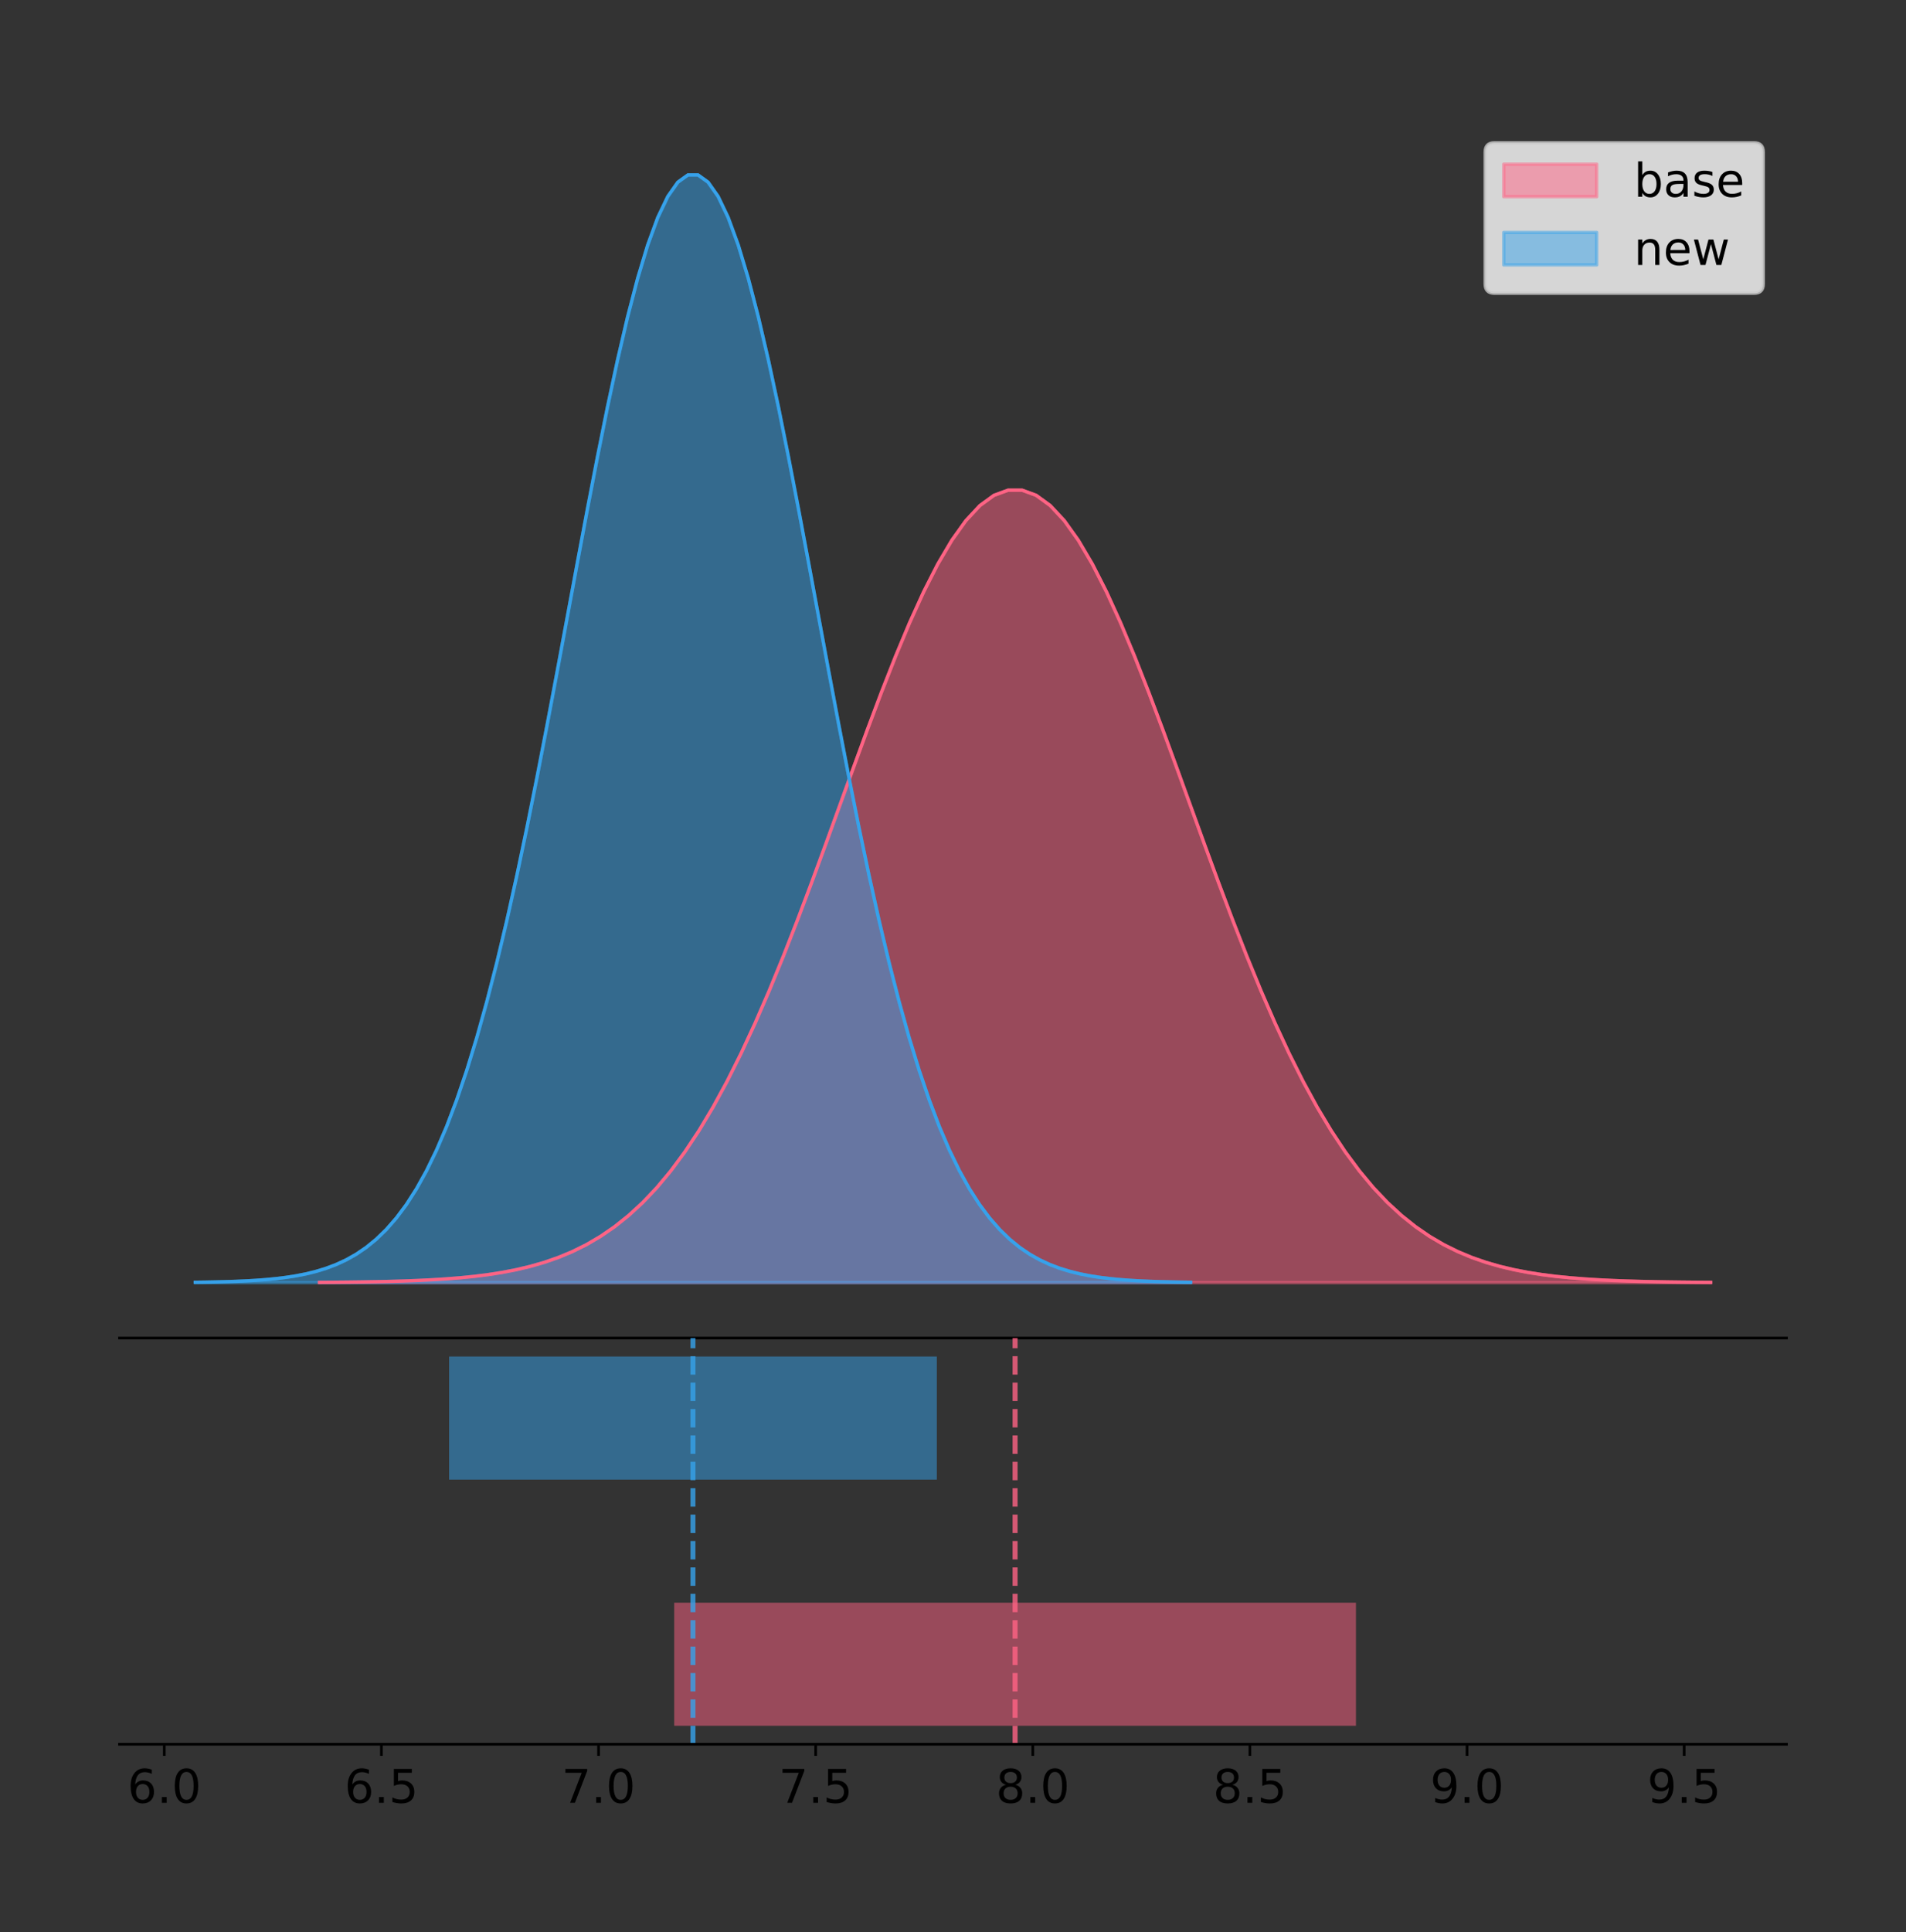 <?xml version="1.0" encoding="utf-8" standalone="no"?>
<!DOCTYPE svg PUBLIC "-//W3C//DTD SVG 1.1//EN"
  "http://www.w3.org/Graphics/SVG/1.1/DTD/svg11.dtd">
<!-- Created with matplotlib (https://matplotlib.org/) -->
<svg height="581.789pt" version="1.1" viewBox="0 0 574.2 581.789" width="574.2pt" xmlns="http://www.w3.org/2000/svg" xmlns:xlink="http://www.w3.org/1999/xlink">
 <rect x="0" y="0" width="574.2" height="581.789" fill="#333333" stroke="none"/>
 <defs>
  <style type="text/css">
*{stroke-linecap:butt;stroke-linejoin:round;}
  </style>
 </defs>
 <g id="figure_1">
  <g id="patch_1">
   <path d="M 0 581.789 
L 574.2 581.789 
L 574.2 0 
L 0 0 
z
" style="fill:none;"/>
  </g>
  <g id="axes_1">
   <g id="patch_2">
    <path d="M 36 402.93 
L 538.2 402.93 
L 538.2 36 
L 36 36 
z
" style="fill:none;"/>
   </g>
   <g id="PolyCollection_1">
    <defs>
     <path d="M 96.231 -195.538 
L 96.231 -195.618 
L 100.465 -195.648 
L 104.699 -195.689 
L 108.933 -195.743 
L 113.166 -195.815 
L 117.4 -195.91 
L 121.634 -196.033 
L 125.868 -196.194 
L 130.101 -196.401 
L 134.335 -196.666 
L 138.569 -197.003 
L 142.803 -197.427 
L 147.036 -197.96 
L 151.27 -198.621 
L 155.504 -199.439 
L 159.738 -200.44 
L 163.971 -201.659 
L 168.205 -203.131 
L 172.439 -204.895 
L 176.673 -206.995 
L 180.906 -209.474 
L 185.14 -212.379 
L 189.374 -215.758 
L 193.608 -219.657 
L 197.841 -224.12 
L 202.075 -229.188 
L 206.309 -234.897 
L 210.543 -241.275 
L 214.776 -248.341 
L 219.01 -256.102 
L 223.244 -264.552 
L 227.478 -273.668 
L 231.711 -283.413 
L 235.945 -293.73 
L 240.179 -304.544 
L 244.413 -315.761 
L 248.646 -327.27 
L 252.88 -338.941 
L 257.114 -350.63 
L 261.348 -362.18 
L 265.581 -373.425 
L 269.815 -384.192 
L 274.049 -394.31 
L 278.283 -403.606 
L 282.516 -411.92 
L 286.75 -419.101 
L 290.984 -425.018 
L 295.218 -429.558 
L 299.451 -432.634 
L 303.685 -434.187 
L 307.919 -434.187 
L 312.153 -432.634 
L 316.386 -429.558 
L 320.62 -425.018 
L 324.854 -419.101 
L 329.088 -411.92 
L 333.321 -403.606 
L 337.555 -394.31 
L 341.789 -384.192 
L 346.023 -373.425 
L 350.256 -362.18 
L 354.49 -350.63 
L 358.724 -338.941 
L 362.958 -327.27 
L 367.191 -315.761 
L 371.425 -304.544 
L 375.659 -293.73 
L 379.893 -283.413 
L 384.126 -273.668 
L 388.36 -264.552 
L 392.594 -256.102 
L 396.828 -248.341 
L 401.061 -241.275 
L 405.295 -234.897 
L 409.529 -229.188 
L 413.763 -224.12 
L 417.996 -219.657 
L 422.23 -215.758 
L 426.464 -212.379 
L 430.698 -209.474 
L 434.931 -206.995 
L 439.165 -204.895 
L 443.399 -203.131 
L 447.633 -201.659 
L 451.866 -200.44 
L 456.1 -199.439 
L 460.334 -198.621 
L 464.568 -197.96 
L 468.801 -197.427 
L 473.035 -197.003 
L 477.269 -196.666 
L 481.503 -196.401 
L 485.736 -196.194 
L 489.97 -196.033 
L 494.204 -195.91 
L 498.438 -195.815 
L 502.671 -195.743 
L 506.905 -195.689 
L 511.139 -195.648 
L 515.373 -195.618 
L 515.373 -195.538 
L 515.373 -195.538 
L 511.139 -195.538 
L 506.905 -195.538 
L 502.671 -195.538 
L 498.438 -195.538 
L 494.204 -195.538 
L 489.97 -195.538 
L 485.736 -195.538 
L 481.503 -195.538 
L 477.269 -195.538 
L 473.035 -195.538 
L 468.801 -195.538 
L 464.568 -195.538 
L 460.334 -195.538 
L 456.1 -195.538 
L 451.866 -195.538 
L 447.633 -195.538 
L 443.399 -195.538 
L 439.165 -195.538 
L 434.931 -195.538 
L 430.698 -195.538 
L 426.464 -195.538 
L 422.23 -195.538 
L 417.996 -195.538 
L 413.763 -195.538 
L 409.529 -195.538 
L 405.295 -195.538 
L 401.061 -195.538 
L 396.828 -195.538 
L 392.594 -195.538 
L 388.36 -195.538 
L 384.126 -195.538 
L 379.893 -195.538 
L 375.659 -195.538 
L 371.425 -195.538 
L 367.191 -195.538 
L 362.958 -195.538 
L 358.724 -195.538 
L 354.49 -195.538 
L 350.256 -195.538 
L 346.023 -195.538 
L 341.789 -195.538 
L 337.555 -195.538 
L 333.321 -195.538 
L 329.088 -195.538 
L 324.854 -195.538 
L 320.62 -195.538 
L 316.386 -195.538 
L 312.153 -195.538 
L 307.919 -195.538 
L 303.685 -195.538 
L 299.451 -195.538 
L 295.218 -195.538 
L 290.984 -195.538 
L 286.75 -195.538 
L 282.516 -195.538 
L 278.283 -195.538 
L 274.049 -195.538 
L 269.815 -195.538 
L 265.581 -195.538 
L 261.348 -195.538 
L 257.114 -195.538 
L 252.88 -195.538 
L 248.646 -195.538 
L 244.413 -195.538 
L 240.179 -195.538 
L 235.945 -195.538 
L 231.711 -195.538 
L 227.478 -195.538 
L 223.244 -195.538 
L 219.01 -195.538 
L 214.776 -195.538 
L 210.543 -195.538 
L 206.309 -195.538 
L 202.075 -195.538 
L 197.841 -195.538 
L 193.608 -195.538 
L 189.374 -195.538 
L 185.14 -195.538 
L 180.906 -195.538 
L 176.673 -195.538 
L 172.439 -195.538 
L 168.205 -195.538 
L 163.971 -195.538 
L 159.738 -195.538 
L 155.504 -195.538 
L 151.27 -195.538 
L 147.036 -195.538 
L 142.803 -195.538 
L 138.569 -195.538 
L 134.335 -195.538 
L 130.101 -195.538 
L 125.868 -195.538 
L 121.634 -195.538 
L 117.4 -195.538 
L 113.166 -195.538 
L 108.933 -195.538 
L 104.699 -195.538 
L 100.465 -195.538 
L 96.231 -195.538 
z
" id="m6141f7f3b5" style="stroke:#ff6384;stroke-opacity:0.5;"/>
    </defs>
    <g clip-path="url(#pb9fcc8b56f)">
     <use style="fill:#ff6384;fill-opacity:0.5;stroke:#ff6384;stroke-opacity:0.5;" x="0" xlink:href="#m6141f7f3b5" y="581.789"/>
    </g>
   </g>
   <g id="PolyCollection_2">
    <defs>
     <path d="M 58.827 -195.538 
L 58.827 -195.65 
L 61.856 -195.692 
L 64.885 -195.749 
L 67.914 -195.825 
L 70.943 -195.925 
L 73.972 -196.058 
L 77.001 -196.23 
L 80.03 -196.455 
L 83.059 -196.744 
L 86.088 -197.115 
L 89.117 -197.585 
L 92.146 -198.179 
L 95.175 -198.923 
L 98.204 -199.848 
L 101.233 -200.99 
L 104.262 -202.39 
L 107.291 -204.093 
L 110.32 -206.151 
L 113.349 -208.617 
L 116.378 -211.552 
L 119.407 -215.017 
L 122.436 -219.078 
L 125.465 -223.801 
L 128.494 -229.25 
L 131.522 -235.488 
L 134.551 -242.572 
L 137.58 -250.552 
L 140.609 -259.468 
L 143.638 -269.344 
L 146.667 -280.192 
L 149.696 -292.002 
L 152.725 -304.744 
L 155.754 -318.365 
L 158.783 -332.786 
L 161.812 -347.901 
L 164.841 -363.58 
L 167.87 -379.667 
L 170.899 -395.98 
L 173.928 -412.318 
L 176.957 -428.462 
L 179.986 -444.18 
L 183.015 -459.23 
L 186.044 -473.372 
L 189.073 -486.366 
L 192.102 -497.987 
L 195.131 -508.025 
L 198.16 -516.294 
L 201.189 -522.64 
L 204.218 -526.94 
L 207.247 -529.111 
L 210.276 -529.111 
L 213.305 -526.94 
L 216.334 -522.64 
L 219.363 -516.294 
L 222.392 -508.025 
L 225.42 -497.987 
L 228.449 -486.366 
L 231.478 -473.372 
L 234.507 -459.23 
L 237.536 -444.18 
L 240.565 -428.462 
L 243.594 -412.318 
L 246.623 -395.98 
L 249.652 -379.667 
L 252.681 -363.58 
L 255.71 -347.901 
L 258.739 -332.786 
L 261.768 -318.365 
L 264.797 -304.744 
L 267.826 -292.002 
L 270.855 -280.192 
L 273.884 -269.344 
L 276.913 -259.468 
L 279.942 -250.552 
L 282.971 -242.572 
L 286 -235.488 
L 289.029 -229.25 
L 292.058 -223.801 
L 295.087 -219.078 
L 298.116 -215.017 
L 301.145 -211.552 
L 304.174 -208.617 
L 307.203 -206.151 
L 310.232 -204.093 
L 313.261 -202.39 
L 316.289 -200.99 
L 319.318 -199.848 
L 322.347 -198.923 
L 325.376 -198.179 
L 328.405 -197.585 
L 331.434 -197.115 
L 334.463 -196.744 
L 337.492 -196.455 
L 340.521 -196.23 
L 343.55 -196.058 
L 346.579 -195.925 
L 349.608 -195.825 
L 352.637 -195.749 
L 355.666 -195.692 
L 358.695 -195.65 
L 358.695 -195.538 
L 358.695 -195.538 
L 355.666 -195.538 
L 352.637 -195.538 
L 349.608 -195.538 
L 346.579 -195.538 
L 343.55 -195.538 
L 340.521 -195.538 
L 337.492 -195.538 
L 334.463 -195.538 
L 331.434 -195.538 
L 328.405 -195.538 
L 325.376 -195.538 
L 322.347 -195.538 
L 319.318 -195.538 
L 316.289 -195.538 
L 313.261 -195.538 
L 310.232 -195.538 
L 307.203 -195.538 
L 304.174 -195.538 
L 301.145 -195.538 
L 298.116 -195.538 
L 295.087 -195.538 
L 292.058 -195.538 
L 289.029 -195.538 
L 286 -195.538 
L 282.971 -195.538 
L 279.942 -195.538 
L 276.913 -195.538 
L 273.884 -195.538 
L 270.855 -195.538 
L 267.826 -195.538 
L 264.797 -195.538 
L 261.768 -195.538 
L 258.739 -195.538 
L 255.71 -195.538 
L 252.681 -195.538 
L 249.652 -195.538 
L 246.623 -195.538 
L 243.594 -195.538 
L 240.565 -195.538 
L 237.536 -195.538 
L 234.507 -195.538 
L 231.478 -195.538 
L 228.449 -195.538 
L 225.42 -195.538 
L 222.392 -195.538 
L 219.363 -195.538 
L 216.334 -195.538 
L 213.305 -195.538 
L 210.276 -195.538 
L 207.247 -195.538 
L 204.218 -195.538 
L 201.189 -195.538 
L 198.16 -195.538 
L 195.131 -195.538 
L 192.102 -195.538 
L 189.073 -195.538 
L 186.044 -195.538 
L 183.015 -195.538 
L 179.986 -195.538 
L 176.957 -195.538 
L 173.928 -195.538 
L 170.899 -195.538 
L 167.87 -195.538 
L 164.841 -195.538 
L 161.812 -195.538 
L 158.783 -195.538 
L 155.754 -195.538 
L 152.725 -195.538 
L 149.696 -195.538 
L 146.667 -195.538 
L 143.638 -195.538 
L 140.609 -195.538 
L 137.58 -195.538 
L 134.551 -195.538 
L 131.522 -195.538 
L 128.494 -195.538 
L 125.465 -195.538 
L 122.436 -195.538 
L 119.407 -195.538 
L 116.378 -195.538 
L 113.349 -195.538 
L 110.32 -195.538 
L 107.291 -195.538 
L 104.262 -195.538 
L 101.233 -195.538 
L 98.204 -195.538 
L 95.175 -195.538 
L 92.146 -195.538 
L 89.117 -195.538 
L 86.088 -195.538 
L 83.059 -195.538 
L 80.03 -195.538 
L 77.001 -195.538 
L 73.972 -195.538 
L 70.943 -195.538 
L 67.914 -195.538 
L 64.885 -195.538 
L 61.856 -195.538 
L 58.827 -195.538 
z
" id="m2fa683ab35" style="stroke:#36a2eb;stroke-opacity:0.5;"/>
    </defs>
    <g clip-path="url(#pb9fcc8b56f)">
     <use style="fill:#36a2eb;fill-opacity:0.5;stroke:#36a2eb;stroke-opacity:0.5;" x="0" xlink:href="#m2fa683ab35" y="581.789"/>
    </g>
   </g>
   <g id="line2d_1">
    <path clip-path="url(#pb9fcc8b56f)" d="M 96.231 386.171 
L 100.465 386.141 
L 104.699 386.1 
L 108.933 386.046 
L 113.166 385.974 
L 117.4 385.88 
L 121.634 385.756 
L 125.868 385.595 
L 130.101 385.388 
L 134.335 385.123 
L 138.569 384.787 
L 142.803 384.362 
L 147.036 383.83 
L 151.27 383.168 
L 155.504 382.351 
L 159.738 381.349 
L 163.971 380.131 
L 168.205 378.659 
L 172.439 376.894 
L 176.673 374.795 
L 180.906 372.315 
L 185.14 369.41 
L 189.374 366.031 
L 193.608 362.133 
L 197.841 357.67 
L 202.075 352.601 
L 206.309 346.892 
L 210.543 340.514 
L 214.776 333.448 
L 219.01 325.687 
L 223.244 317.238 
L 227.478 308.121 
L 231.711 298.377 
L 235.945 288.06 
L 240.179 277.246 
L 244.413 266.028 
L 248.646 254.519 
L 252.88 242.848 
L 257.114 231.159 
L 261.348 219.609 
L 265.581 208.365 
L 269.815 197.597 
L 274.049 187.48 
L 278.283 178.183 
L 282.516 169.869 
L 286.75 162.688 
L 290.984 156.772 
L 295.218 152.232 
L 299.451 149.155 
L 303.685 147.602 
L 307.919 147.602 
L 312.153 149.155 
L 316.386 152.232 
L 320.62 156.772 
L 324.854 162.688 
L 329.088 169.869 
L 333.321 178.183 
L 337.555 187.48 
L 341.789 197.597 
L 346.023 208.365 
L 350.256 219.609 
L 354.49 231.159 
L 358.724 242.848 
L 362.958 254.519 
L 367.191 266.028 
L 371.425 277.246 
L 375.659 288.06 
L 379.893 298.377 
L 384.126 308.121 
L 388.36 317.238 
L 392.594 325.687 
L 396.828 333.448 
L 401.061 340.514 
L 405.295 346.892 
L 409.529 352.601 
L 413.763 357.67 
L 417.996 362.133 
L 422.23 366.031 
L 426.464 369.41 
L 430.698 372.315 
L 434.931 374.795 
L 439.165 376.894 
L 443.399 378.659 
L 447.633 380.131 
L 451.866 381.349 
L 456.1 382.351 
L 460.334 383.168 
L 464.568 383.83 
L 468.801 384.362 
L 473.035 384.787 
L 477.269 385.123 
L 481.503 385.388 
L 485.736 385.595 
L 489.97 385.756 
L 494.204 385.88 
L 498.438 385.974 
L 502.671 386.046 
L 506.905 386.1 
L 511.139 386.141 
L 515.373 386.171 
" style="fill:none;stroke:#ff6384;stroke-linecap:square;"/>
   </g>
   <g id="line2d_2">
    <path clip-path="url(#pb9fcc8b56f)" d="M 58.827 386.139 
L 61.856 386.097 
L 64.885 386.04 
L 67.914 385.965 
L 70.943 385.864 
L 73.972 385.732 
L 77.001 385.559 
L 80.03 385.334 
L 83.059 385.045 
L 86.088 384.675 
L 89.117 384.204 
L 92.146 383.61 
L 95.175 382.867 
L 98.204 381.941 
L 101.233 380.799 
L 104.262 379.399 
L 107.291 377.696 
L 110.32 375.639 
L 113.349 373.172 
L 116.378 370.238 
L 119.407 366.772 
L 122.436 362.711 
L 125.465 357.989 
L 128.494 352.539 
L 131.522 346.301 
L 134.551 339.217 
L 137.58 331.237 
L 140.609 322.322 
L 143.638 312.445 
L 146.667 301.597 
L 149.696 289.787 
L 152.725 277.045 
L 155.754 263.424 
L 158.783 249.004 
L 161.812 233.888 
L 164.841 218.209 
L 167.87 202.123 
L 170.899 185.809 
L 173.928 169.471 
L 176.957 153.327 
L 179.986 137.61 
L 183.015 122.559 
L 186.044 108.418 
L 189.073 95.423 
L 192.102 83.803 
L 195.131 73.765 
L 198.16 65.495 
L 201.189 59.15 
L 204.218 54.85 
L 207.247 52.679 
L 210.276 52.679 
L 213.305 54.85 
L 216.334 59.15 
L 219.363 65.495 
L 222.392 73.765 
L 225.42 83.803 
L 228.449 95.423 
L 231.478 108.418 
L 234.507 122.559 
L 237.536 137.61 
L 240.565 153.327 
L 243.594 169.471 
L 246.623 185.809 
L 249.652 202.123 
L 252.681 218.209 
L 255.71 233.888 
L 258.739 249.004 
L 261.768 263.424 
L 264.797 277.045 
L 267.826 289.787 
L 270.855 301.597 
L 273.884 312.445 
L 276.913 322.322 
L 279.942 331.237 
L 282.971 339.217 
L 286 346.301 
L 289.029 352.539 
L 292.058 357.989 
L 295.087 362.711 
L 298.116 366.772 
L 301.145 370.238 
L 304.174 373.172 
L 307.203 375.639 
L 310.232 377.696 
L 313.261 379.399 
L 316.289 380.799 
L 319.318 381.941 
L 322.347 382.867 
L 325.376 383.61 
L 328.405 384.204 
L 331.434 384.675 
L 334.463 385.045 
L 337.492 385.334 
L 340.521 385.559 
L 343.55 385.732 
L 346.579 385.864 
L 349.608 385.965 
L 352.637 386.04 
L 355.666 386.097 
L 358.695 386.139 
" style="fill:none;stroke:#36a2eb;stroke-linecap:square;"/>
   </g>
   <g id="patch_3">
    <path d="M 36 402.93 
L 538.2 402.93 
" style="fill:none;stroke:#000000;stroke-linecap:square;stroke-linejoin:miter;stroke-width:0.8;"/>
   </g>
   <g id="legend_1">
    <g id="patch_4">
     <path d="M 450.225 88.299 
L 528.4 88.299 
Q 531.2 88.299 531.2 85.499 
L 531.2 45.8 
Q 531.2 43 528.4 43 
L 450.225 43 
Q 447.425 43 447.425 45.8 
L 447.425 85.499 
Q 447.425 88.299 450.225 88.299 
z
" style="fill:#ffffff;opacity:0.8;stroke:#cccccc;stroke-linejoin:miter;"/>
    </g>
    <g id="patch_5">
     <path d="M 453.025 59.238 
L 481.025 59.238 
L 481.025 49.438 
L 453.025 49.438 
z
" style="fill:#ff6384;opacity:0.5;stroke:#ff6384;stroke-linejoin:miter;"/>
    </g>
    <g id="text_1">
     <!-- base -->
     <defs>
      <path d="M 48.688 27.297 
Q 48.688 37.203 44.609 42.844 
Q 40.531 48.484 33.406 48.484 
Q 26.266 48.484 22.188 42.844 
Q 18.109 37.203 18.109 27.297 
Q 18.109 17.391 22.188 11.75 
Q 26.266 6.109 33.406 6.109 
Q 40.531 6.109 44.609 11.75 
Q 48.688 17.391 48.688 27.297 
z
M 18.109 46.391 
Q 20.953 51.266 25.266 53.625 
Q 29.594 56 35.594 56 
Q 45.562 56 51.781 48.094 
Q 58.016 40.188 58.016 27.297 
Q 58.016 14.406 51.781 6.484 
Q 45.562 -1.422 35.594 -1.422 
Q 29.594 -1.422 25.266 0.953 
Q 20.953 3.328 18.109 8.203 
L 18.109 0 
L 9.078 0 
L 9.078 75.984 
L 18.109 75.984 
z
" id="DejaVuSans-98"/>
      <path d="M 34.281 27.484 
Q 23.391 27.484 19.188 25 
Q 14.984 22.516 14.984 16.5 
Q 14.984 11.719 18.141 8.906 
Q 21.297 6.109 26.703 6.109 
Q 34.188 6.109 38.703 11.406 
Q 43.219 16.703 43.219 25.484 
L 43.219 27.484 
z
M 52.203 31.203 
L 52.203 0 
L 43.219 0 
L 43.219 8.297 
Q 40.141 3.328 35.547 0.953 
Q 30.953 -1.422 24.312 -1.422 
Q 15.922 -1.422 10.953 3.297 
Q 6 8.016 6 15.922 
Q 6 25.141 12.172 29.828 
Q 18.359 34.516 30.609 34.516 
L 43.219 34.516 
L 43.219 35.406 
Q 43.219 41.609 39.141 45 
Q 35.062 48.391 27.688 48.391 
Q 23 48.391 18.547 47.266 
Q 14.109 46.141 10.016 43.891 
L 10.016 52.203 
Q 14.938 54.109 19.578 55.047 
Q 24.219 56 28.609 56 
Q 40.484 56 46.344 49.844 
Q 52.203 43.703 52.203 31.203 
z
" id="DejaVuSans-97"/>
      <path d="M 44.281 53.078 
L 44.281 44.578 
Q 40.484 46.531 36.375 47.5 
Q 32.281 48.484 27.875 48.484 
Q 21.188 48.484 17.844 46.438 
Q 14.5 44.391 14.5 40.281 
Q 14.5 37.156 16.891 35.375 
Q 19.281 33.594 26.516 31.984 
L 29.594 31.297 
Q 39.156 29.25 43.188 25.516 
Q 47.219 21.781 47.219 15.094 
Q 47.219 7.469 41.188 3.016 
Q 35.156 -1.422 24.609 -1.422 
Q 20.219 -1.422 15.453 -0.562 
Q 10.688 0.297 5.422 2 
L 5.422 11.281 
Q 10.406 8.688 15.234 7.391 
Q 20.062 6.109 24.812 6.109 
Q 31.156 6.109 34.562 8.281 
Q 37.984 10.453 37.984 14.406 
Q 37.984 18.062 35.516 20.016 
Q 33.062 21.969 24.703 23.781 
L 21.578 24.516 
Q 13.234 26.266 9.516 29.906 
Q 5.812 33.547 5.812 39.891 
Q 5.812 47.609 11.281 51.797 
Q 16.75 56 26.812 56 
Q 31.781 56 36.172 55.266 
Q 40.578 54.547 44.281 53.078 
z
" id="DejaVuSans-115"/>
      <path d="M 56.203 29.594 
L 56.203 25.203 
L 14.891 25.203 
Q 15.484 15.922 20.484 11.062 
Q 25.484 6.203 34.422 6.203 
Q 39.594 6.203 44.453 7.469 
Q 49.312 8.734 54.109 11.281 
L 54.109 2.781 
Q 49.266 0.734 44.188 -0.344 
Q 39.109 -1.422 33.891 -1.422 
Q 20.797 -1.422 13.156 6.188 
Q 5.516 13.812 5.516 26.812 
Q 5.516 40.234 12.766 48.109 
Q 20.016 56 32.328 56 
Q 43.359 56 49.781 48.891 
Q 56.203 41.797 56.203 29.594 
z
M 47.219 32.234 
Q 47.125 39.594 43.094 43.984 
Q 39.062 48.391 32.422 48.391 
Q 24.906 48.391 20.391 44.141 
Q 15.875 39.891 15.188 32.172 
z
" id="DejaVuSans-101"/>
     </defs>
     <g transform="translate(492.225 59.238)scale(0.14 -0.14)">
      <use xlink:href="#DejaVuSans-98"/>
      <use x="63.477" xlink:href="#DejaVuSans-97"/>
      <use x="124.756" xlink:href="#DejaVuSans-115"/>
      <use x="176.855" xlink:href="#DejaVuSans-101"/>
     </g>
    </g>
    <g id="patch_6">
     <path d="M 453.025 79.787 
L 481.025 79.787 
L 481.025 69.987 
L 453.025 69.987 
z
" style="fill:#36a2eb;opacity:0.5;stroke:#36a2eb;stroke-linejoin:miter;"/>
    </g>
    <g id="text_2">
     <!-- new -->
     <defs>
      <path d="M 54.891 33.016 
L 54.891 0 
L 45.906 0 
L 45.906 32.719 
Q 45.906 40.484 42.875 44.328 
Q 39.844 48.188 33.797 48.188 
Q 26.516 48.188 22.312 43.547 
Q 18.109 38.922 18.109 30.906 
L 18.109 0 
L 9.078 0 
L 9.078 54.688 
L 18.109 54.688 
L 18.109 46.188 
Q 21.344 51.125 25.703 53.562 
Q 30.078 56 35.797 56 
Q 45.219 56 50.047 50.172 
Q 54.891 44.344 54.891 33.016 
z
" id="DejaVuSans-110"/>
      <path d="M 4.203 54.688 
L 13.188 54.688 
L 24.422 12.016 
L 35.594 54.688 
L 46.188 54.688 
L 57.422 12.016 
L 68.609 54.688 
L 77.594 54.688 
L 63.281 0 
L 52.688 0 
L 40.922 44.828 
L 29.109 0 
L 18.5 0 
z
" id="DejaVuSans-119"/>
     </defs>
     <g transform="translate(492.225 79.787)scale(0.14 -0.14)">
      <use xlink:href="#DejaVuSans-110"/>
      <use x="63.379" xlink:href="#DejaVuSans-101"/>
      <use x="124.902" xlink:href="#DejaVuSans-119"/>
     </g>
    </g>
   </g>
  </g>
  <g id="axes_2">
   <g id="patch_7">
    <path d="M 36 525.24 
L 538.2 525.24 
L 538.2 402.93 
L 36 402.93 
z
" style="fill:none;"/>
   </g>
   <g id="patch_8">
    <path clip-path="url(#pca2c40367e)" d="M 203.113 519.68 
L 408.492 519.68 
L 408.492 482.617 
L 203.113 482.617 
z
" style="fill:#ff6384;opacity:0.5;"/>
   </g>
   <g id="patch_9">
    <path clip-path="url(#pca2c40367e)" d="M 135.294 445.553 
L 282.229 445.553 
L 282.229 408.49 
L 135.294 408.49 
z
" style="fill:#36a2eb;opacity:0.5;"/>
   </g>
   <g id="matplotlib.axis_1">
    <g id="xtick_1">
     <g id="line2d_3">
      <defs>
       <path d="M 0 0 
L 0 3.5 
" id="m2e4e51b7bd" style="stroke:#000000;stroke-width:0.8;"/>
      </defs>
      <g>
       <use style="stroke:#000000;stroke-width:0.8;" x="49.503" xlink:href="#m2e4e51b7bd" y="525.24"/>
      </g>
     </g>
     <g id="text_3">
      <!-- 6.0 -->
      <defs>
       <path d="M 33.016 40.375 
Q 26.375 40.375 22.484 35.828 
Q 18.609 31.297 18.609 23.391 
Q 18.609 15.531 22.484 10.953 
Q 26.375 6.391 33.016 6.391 
Q 39.656 6.391 43.531 10.953 
Q 47.406 15.531 47.406 23.391 
Q 47.406 31.297 43.531 35.828 
Q 39.656 40.375 33.016 40.375 
z
M 52.594 71.297 
L 52.594 62.312 
Q 48.875 64.062 45.094 64.984 
Q 41.312 65.922 37.594 65.922 
Q 27.828 65.922 22.672 59.328 
Q 17.531 52.734 16.797 39.406 
Q 19.672 43.656 24.016 45.922 
Q 28.375 48.188 33.594 48.188 
Q 44.578 48.188 50.953 41.516 
Q 57.328 34.859 57.328 23.391 
Q 57.328 12.156 50.688 5.359 
Q 44.047 -1.422 33.016 -1.422 
Q 20.359 -1.422 13.672 8.266 
Q 6.984 17.969 6.984 36.375 
Q 6.984 53.656 15.188 63.938 
Q 23.391 74.219 37.203 74.219 
Q 40.922 74.219 44.703 73.484 
Q 48.484 72.75 52.594 71.297 
z
" id="DejaVuSans-54"/>
       <path d="M 10.688 12.406 
L 21 12.406 
L 21 0 
L 10.688 0 
z
" id="DejaVuSans-46"/>
       <path d="M 31.781 66.406 
Q 24.172 66.406 20.328 58.906 
Q 16.5 51.422 16.5 36.375 
Q 16.5 21.391 20.328 13.891 
Q 24.172 6.391 31.781 6.391 
Q 39.453 6.391 43.281 13.891 
Q 47.125 21.391 47.125 36.375 
Q 47.125 51.422 43.281 58.906 
Q 39.453 66.406 31.781 66.406 
z
M 31.781 74.219 
Q 44.047 74.219 50.516 64.516 
Q 56.984 54.828 56.984 36.375 
Q 56.984 17.969 50.516 8.266 
Q 44.047 -1.422 31.781 -1.422 
Q 19.531 -1.422 13.062 8.266 
Q 6.594 17.969 6.594 36.375 
Q 6.594 54.828 13.062 64.516 
Q 19.531 74.219 31.781 74.219 
z
" id="DejaVuSans-48"/>
      </defs>
      <g transform="translate(38.371 542.878)scale(0.14 -0.14)">
       <use xlink:href="#DejaVuSans-54"/>
       <use x="63.623" xlink:href="#DejaVuSans-46"/>
       <use x="95.41" xlink:href="#DejaVuSans-48"/>
      </g>
     </g>
    </g>
    <g id="xtick_2">
     <g id="line2d_4">
      <g>
       <use style="stroke:#000000;stroke-width:0.8;" x="114.912" xlink:href="#m2e4e51b7bd" y="525.24"/>
      </g>
     </g>
     <g id="text_4">
      <!-- 6.5 -->
      <defs>
       <path d="M 10.797 72.906 
L 49.516 72.906 
L 49.516 64.594 
L 19.828 64.594 
L 19.828 46.734 
Q 21.969 47.469 24.109 47.828 
Q 26.266 48.188 28.422 48.188 
Q 40.625 48.188 47.75 41.5 
Q 54.891 34.812 54.891 23.391 
Q 54.891 11.625 47.562 5.094 
Q 40.234 -1.422 26.906 -1.422 
Q 22.312 -1.422 17.547 -0.641 
Q 12.797 0.141 7.719 1.703 
L 7.719 11.625 
Q 12.109 9.234 16.797 8.062 
Q 21.484 6.891 26.703 6.891 
Q 35.156 6.891 40.078 11.328 
Q 45.016 15.766 45.016 23.391 
Q 45.016 31 40.078 35.438 
Q 35.156 39.891 26.703 39.891 
Q 22.75 39.891 18.812 39.016 
Q 14.891 38.141 10.797 36.281 
z
" id="DejaVuSans-53"/>
      </defs>
      <g transform="translate(103.78 542.878)scale(0.14 -0.14)">
       <use xlink:href="#DejaVuSans-54"/>
       <use x="63.623" xlink:href="#DejaVuSans-46"/>
       <use x="95.41" xlink:href="#DejaVuSans-53"/>
      </g>
     </g>
    </g>
    <g id="xtick_3">
     <g id="line2d_5">
      <g>
       <use style="stroke:#000000;stroke-width:0.8;" x="180.321" xlink:href="#m2e4e51b7bd" y="525.24"/>
      </g>
     </g>
     <g id="text_5">
      <!-- 7.0 -->
      <defs>
       <path d="M 8.203 72.906 
L 55.078 72.906 
L 55.078 68.703 
L 28.609 0 
L 18.312 0 
L 43.219 64.594 
L 8.203 64.594 
z
" id="DejaVuSans-55"/>
      </defs>
      <g transform="translate(169.189 542.878)scale(0.14 -0.14)">
       <use xlink:href="#DejaVuSans-55"/>
       <use x="63.623" xlink:href="#DejaVuSans-46"/>
       <use x="95.41" xlink:href="#DejaVuSans-48"/>
      </g>
     </g>
    </g>
    <g id="xtick_4">
     <g id="line2d_6">
      <g>
       <use style="stroke:#000000;stroke-width:0.8;" x="245.73" xlink:href="#m2e4e51b7bd" y="525.24"/>
      </g>
     </g>
     <g id="text_6">
      <!-- 7.5 -->
      <g transform="translate(234.598 542.878)scale(0.14 -0.14)">
       <use xlink:href="#DejaVuSans-55"/>
       <use x="63.623" xlink:href="#DejaVuSans-46"/>
       <use x="95.41" xlink:href="#DejaVuSans-53"/>
      </g>
     </g>
    </g>
    <g id="xtick_5">
     <g id="line2d_7">
      <g>
       <use style="stroke:#000000;stroke-width:0.8;" x="311.139" xlink:href="#m2e4e51b7bd" y="525.24"/>
      </g>
     </g>
     <g id="text_7">
      <!-- 8.0 -->
      <defs>
       <path d="M 31.781 34.625 
Q 24.75 34.625 20.719 30.859 
Q 16.703 27.094 16.703 20.516 
Q 16.703 13.922 20.719 10.156 
Q 24.75 6.391 31.781 6.391 
Q 38.812 6.391 42.859 10.172 
Q 46.922 13.969 46.922 20.516 
Q 46.922 27.094 42.891 30.859 
Q 38.875 34.625 31.781 34.625 
z
M 21.922 38.812 
Q 15.578 40.375 12.031 44.719 
Q 8.5 49.078 8.5 55.328 
Q 8.5 64.062 14.719 69.141 
Q 20.953 74.219 31.781 74.219 
Q 42.672 74.219 48.875 69.141 
Q 55.078 64.062 55.078 55.328 
Q 55.078 49.078 51.531 44.719 
Q 48 40.375 41.703 38.812 
Q 48.828 37.156 52.797 32.312 
Q 56.781 27.484 56.781 20.516 
Q 56.781 9.906 50.312 4.234 
Q 43.844 -1.422 31.781 -1.422 
Q 19.734 -1.422 13.25 4.234 
Q 6.781 9.906 6.781 20.516 
Q 6.781 27.484 10.781 32.312 
Q 14.797 37.156 21.922 38.812 
z
M 18.312 54.391 
Q 18.312 48.734 21.844 45.562 
Q 25.391 42.391 31.781 42.391 
Q 38.141 42.391 41.719 45.562 
Q 45.312 48.734 45.312 54.391 
Q 45.312 60.062 41.719 63.234 
Q 38.141 66.406 31.781 66.406 
Q 25.391 66.406 21.844 63.234 
Q 18.312 60.062 18.312 54.391 
z
" id="DejaVuSans-56"/>
      </defs>
      <g transform="translate(300.007 542.878)scale(0.14 -0.14)">
       <use xlink:href="#DejaVuSans-56"/>
       <use x="63.623" xlink:href="#DejaVuSans-46"/>
       <use x="95.41" xlink:href="#DejaVuSans-48"/>
      </g>
     </g>
    </g>
    <g id="xtick_6">
     <g id="line2d_8">
      <g>
       <use style="stroke:#000000;stroke-width:0.8;" x="376.549" xlink:href="#m2e4e51b7bd" y="525.24"/>
      </g>
     </g>
     <g id="text_8">
      <!-- 8.5 -->
      <g transform="translate(365.416 542.878)scale(0.14 -0.14)">
       <use xlink:href="#DejaVuSans-56"/>
       <use x="63.623" xlink:href="#DejaVuSans-46"/>
       <use x="95.41" xlink:href="#DejaVuSans-53"/>
      </g>
     </g>
    </g>
    <g id="xtick_7">
     <g id="line2d_9">
      <g>
       <use style="stroke:#000000;stroke-width:0.8;" x="441.958" xlink:href="#m2e4e51b7bd" y="525.24"/>
      </g>
     </g>
     <g id="text_9">
      <!-- 9.0 -->
      <defs>
       <path d="M 10.984 1.516 
L 10.984 10.5 
Q 14.703 8.734 18.5 7.812 
Q 22.312 6.891 25.984 6.891 
Q 35.75 6.891 40.891 13.453 
Q 46.047 20.016 46.781 33.406 
Q 43.953 29.203 39.594 26.953 
Q 35.25 24.703 29.984 24.703 
Q 19.047 24.703 12.672 31.312 
Q 6.297 37.938 6.297 49.422 
Q 6.297 60.641 12.938 67.422 
Q 19.578 74.219 30.609 74.219 
Q 43.266 74.219 49.922 64.516 
Q 56.594 54.828 56.594 36.375 
Q 56.594 19.141 48.406 8.859 
Q 40.234 -1.422 26.422 -1.422 
Q 22.703 -1.422 18.891 -0.688 
Q 15.094 0.047 10.984 1.516 
z
M 30.609 32.422 
Q 37.25 32.422 41.125 36.953 
Q 45.016 41.5 45.016 49.422 
Q 45.016 57.281 41.125 61.844 
Q 37.25 66.406 30.609 66.406 
Q 23.969 66.406 20.094 61.844 
Q 16.219 57.281 16.219 49.422 
Q 16.219 41.5 20.094 36.953 
Q 23.969 32.422 30.609 32.422 
z
" id="DejaVuSans-57"/>
      </defs>
      <g transform="translate(430.826 542.878)scale(0.14 -0.14)">
       <use xlink:href="#DejaVuSans-57"/>
       <use x="63.623" xlink:href="#DejaVuSans-46"/>
       <use x="95.41" xlink:href="#DejaVuSans-48"/>
      </g>
     </g>
    </g>
    <g id="xtick_8">
     <g id="line2d_10">
      <g>
       <use style="stroke:#000000;stroke-width:0.8;" x="507.367" xlink:href="#m2e4e51b7bd" y="525.24"/>
      </g>
     </g>
     <g id="text_10">
      <!-- 9.5 -->
      <g transform="translate(496.235 542.878)scale(0.14 -0.14)">
       <use xlink:href="#DejaVuSans-57"/>
       <use x="63.623" xlink:href="#DejaVuSans-46"/>
       <use x="95.41" xlink:href="#DejaVuSans-53"/>
      </g>
     </g>
    </g>
   </g>
   <g id="line2d_11">
    <path clip-path="url(#pca2c40367e)" d="M 305.802 525.24 
L 305.802 402.93 
" style="fill:none;stroke:#ff6384;stroke-dasharray:5.55,2.4;stroke-dashoffset:0;stroke-opacity:0.8;stroke-width:1.5;"/>
   </g>
   <g id="line2d_12">
    <path clip-path="url(#pca2c40367e)" d="M 208.761 525.24 
L 208.761 402.93 
" style="fill:none;stroke:#36a2eb;stroke-dasharray:5.55,2.4;stroke-dashoffset:0;stroke-opacity:0.8;stroke-width:1.5;"/>
   </g>
   <g id="patch_10">
    <path d="M 36 525.24 
L 538.2 525.24 
" style="fill:none;stroke:#000000;stroke-linecap:square;stroke-linejoin:miter;stroke-width:0.8;"/>
   </g>
  </g>
 </g>
 <defs>
  <clipPath id="pb9fcc8b56f">
   <rect height="366.93" width="502.2" x="36" y="36"/>
  </clipPath>
  <clipPath id="pca2c40367e">
   <rect height="122.31" width="502.2" x="36" y="402.93"/>
  </clipPath>
 </defs>
</svg>
